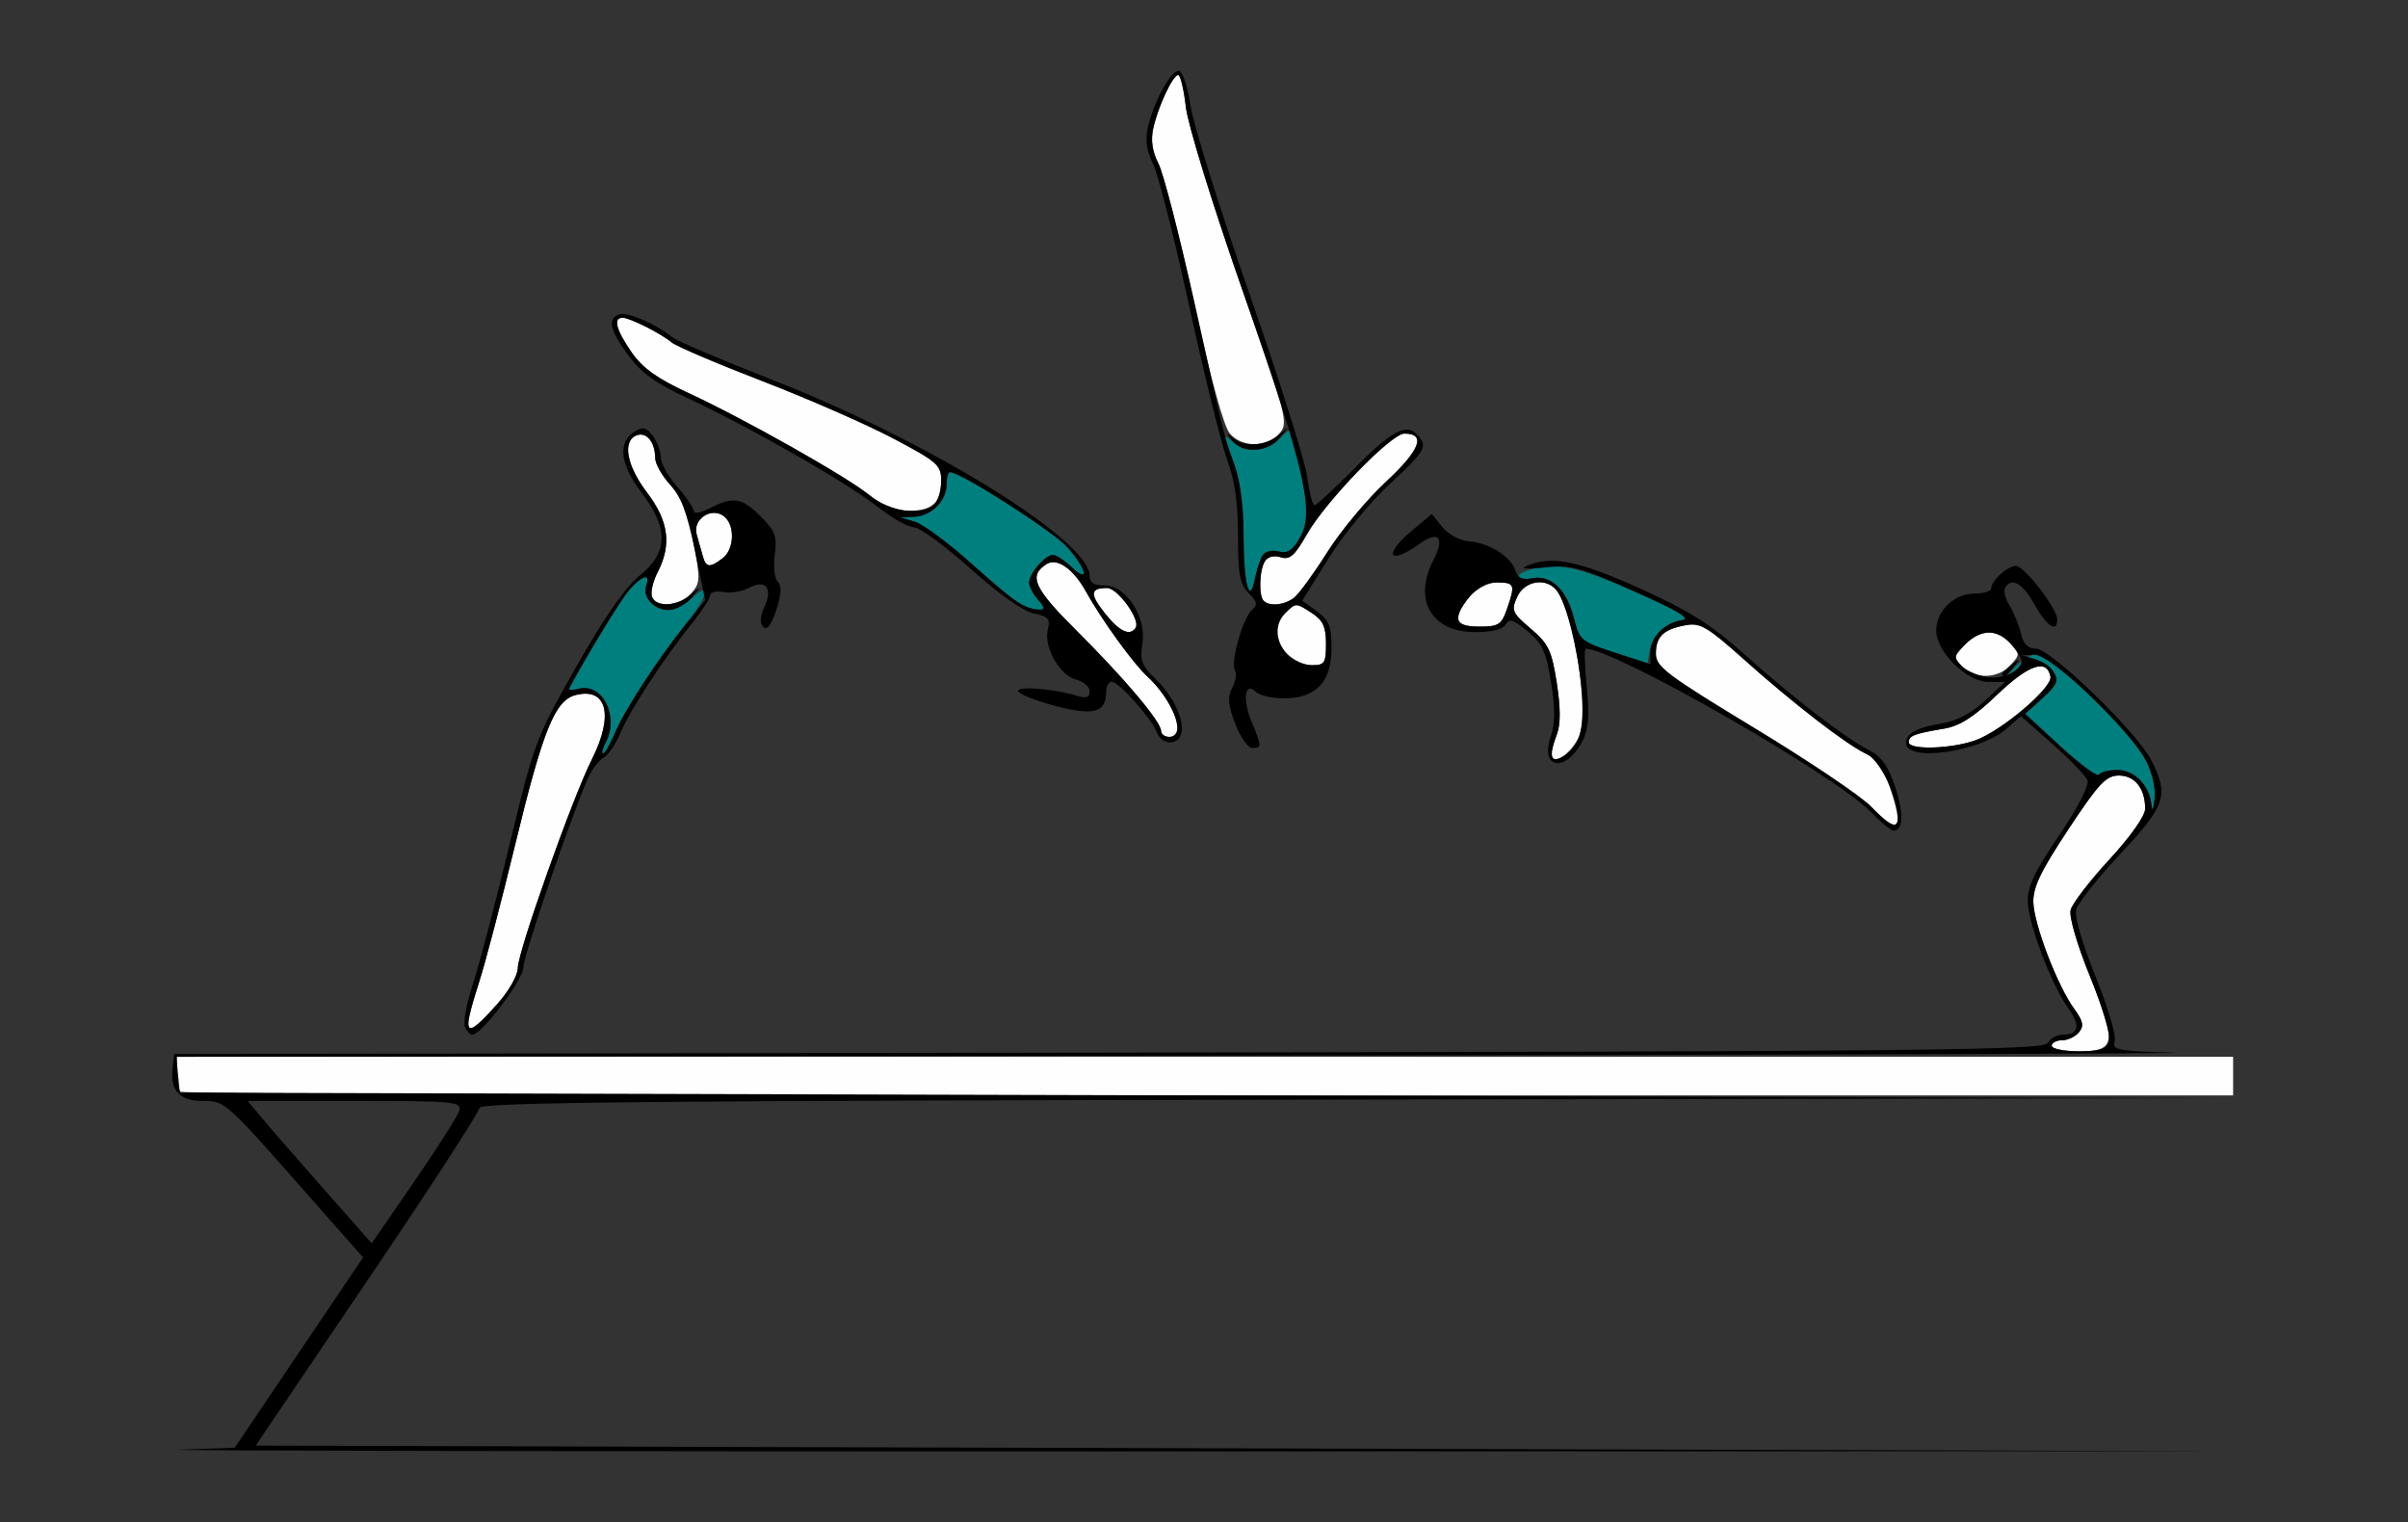 <?xml version="1.0" encoding="UTF-8" standalone="no"?>
<!-- Created with Inkscape (http://www.inkscape.org/) -->

<svg
   xmlns:dc="http://purl.org/dc/elements/1.1/"
   xmlns:cc="http://creativecommons.org/ns#"
   xmlns:rdf="http://www.w3.org/1999/02/22-rdf-syntax-ns#"
   xmlns:svg="http://www.w3.org/2000/svg"
   xmlns="http://www.w3.org/2000/svg"
   xmlns:sodipodi="http://sodipodi.sourceforge.net/DTD/sodipodi-0.dtd"
   xmlns:inkscape="http://www.inkscape.org/namespaces/inkscape"
   id="svg3396"
   version="1.1"
   inkscape:version="0.91 r13725"
   width="409.346"
   height="258.75"
   viewBox="0 0 409.346 258.75"
   sodipodi:docname="bb850401.svg">
  <rect x="0" y="0" width="409.346" height="258.75" fill="#333333" stroke="none"/>
  <defs
     id="defs3400" />
  <sodipodi:namedview
     pagecolor="#ffffff"
     bordercolor="#666666"
     borderopacity="1"
     objecttolerance="10"
     gridtolerance="10"
     guidetolerance="10"
     inkscape:pageopacity="0"
     inkscape:pageshadow="2"
     inkscape:window-width="1547"
     inkscape:window-height="841"
     id="namedview3398"
     showgrid="false"
     inkscape:zoom="2.4772947"
     inkscape:cx="204.6729"
     inkscape:cy="129.375"
     inkscape:window-x="0"
     inkscape:window-y="0"
     inkscape:window-maximized="0"
     inkscape:current-layer="svg3396" />
  <g
     id="g3406"
     transform="translate(7.657,4.321)">
    <path
       style="fill:#fefefe"
       d="m 23.053,181.25 c -0.343,-0.344 -0.623,-1.82 -0.623,-3.281 l 0,-2.656 174.766,0 174.766,0 0,3.281 0,3.281 -174.143,0 c -95.779,0 -174.424,-0.281 -174.766,-0.625 z m 318.069,-7.812 c 0,-0.516 0.79,-0.938 1.755,-0.938 0.965,0 2.258,-0.608 2.872,-1.351 0.888,-1.073 0.723,-1.892 -0.805,-3.984 -2.831,-3.879 -6.843,-14.33 -6.948,-18.102 -0.071,-2.556 1.245,-5.3 5.956,-12.42 5.178,-7.824 6.413,-9.139 8.585,-9.141 2.729,-0.002 4.472,2.204 4.472,5.657 0,1.201 -2.49,4.73 -6.09,8.629 -3.349,3.629 -6.31,7.488 -6.58,8.577 -0.284,1.146 1.103,5.902 3.294,11.294 4.609,11.346 4.404,12.716 -1.902,12.716 -2.535,0 -4.61,-0.422 -4.61,-0.938 z M 71.953,169.531 c -0.005,-0.688 0.815,-3.781 1.823,-6.875 1.008,-3.094 3.758,-13.576 6.111,-23.293 4.75,-19.615 6.787,-24.656 10.323,-25.547 5.322,-1.34 6.528,3.451 2.751,10.929 -3.273,6.479 -12.588,32.706 -12.588,35.443 0,1.26 -1.51,3.933 -3.448,6.104 -3.88,4.349 -4.959,5.051 -4.973,3.239 z m 238.419,-36.78 c -1.693,-1.752 -10.608,-7.75 -19.809,-13.327 -14.962,-9.069 -16.731,-10.405 -16.731,-12.636 0,-2.929 1.297,-4.16 5.116,-4.853 2.419,-0.439 3.69,0.311 9.813,5.79 8.425,7.541 17.594,14.615 20.899,16.125 1.607,0.735 2.882,2.508 3.849,5.354 2.582,7.6 1.721,8.574 -3.136,3.547 z m -54.297,-8.94 c 0,-0.482 0.423,-1.993 0.94,-3.358 0.635,-1.676 0.623,-4.51 -0.039,-8.733 -0.86,-5.489 -1.399,-6.609 -4.416,-9.179 -3.175,-2.704 -3.352,-3.114 -2.318,-5.391 1.243,-2.737 4.85,-3.374 6.667,-1.178 3.052,3.689 5.71,21.431 3.766,25.134 -1.619,3.082 -4.6,4.835 -4.6,2.704 z m 60.748,-1.965 c 0,-1.109 0.91,-1.461 5.983,-2.31 2.691,-0.451 5.062,-1.965 9.048,-5.779 5.359,-5.128 8.461,-6.176 9.059,-3.062 0.359,1.872 -8.309,9.227 -12.75,10.819 -4.093,1.467 -11.339,1.679 -11.339,0.332 z m -127.103,-1.921 c 0,-1.554 -6.224,-8.941 -14.323,-17 -7.357,-7.32 -8.285,-9.382 -5.124,-11.379 1.754,-1.108 4.541,0.829 6.629,4.608 2.619,4.739 8.068,12.29 10.443,14.471 4.478,4.112 6.749,10.312 3.776,10.312 -0.771,0 -1.402,-0.456 -1.402,-1.013 z M 325.847,108.912 c -1.446,-1.603 -1.407,-1.843 0.616,-3.75 2.696,-2.541 5.45,-2.599 7.649,-0.162 1.632,1.809 1.632,1.941 0,3.75 -2.113,2.342 -6.226,2.422 -8.265,0.162 z M 211.215,106.875 c -2.245,-2.252 -2.401,-4.958 -0.401,-6.964 1.81,-1.815 1.815,-1.815 4.639,0.041 1.794,1.179 2.304,2.32 2.304,5.156 0,3.26 -0.245,3.642 -2.336,3.642 -1.285,0 -3.178,-0.844 -4.206,-1.875 z M 180.187,99.953 C 177.555,96.644 177.639,95.625 180.543,95.625 c 1.799,0 5.695,5.387 4.867,6.731 -0.946,1.535 -2.752,0.704 -5.223,-2.403 z m 60,0.955 c 0,-2.636 3.809,-6.22 6.61,-6.22 3.05,0 3.175,0.333 1.71,4.548 -0.914,2.631 -1.423,2.952 -4.673,2.952 -2.458,0 -3.647,-0.417 -3.647,-1.28 z M 103.174,97.116 c -0.278,-0.727 0.156,-2.604 0.964,-4.172 2.411,-4.676 1.874,-8.705 -1.802,-13.534 -3.481,-4.573 -4.248,-8.78 -1.775,-9.732 1.668,-0.642 3.141,1.124 3.162,3.792 0.007,0.963 1.194,3.099 2.635,4.745 1.888,2.157 2.975,4.876 3.887,9.728 1.172,6.229 1.14,6.875 -0.429,8.614 -1.956,2.168 -5.901,2.499 -6.643,0.558 z m 103.991,0.697 c -0.882,-0.885 -0.747,-5.227 0.209,-6.741 0.485,-0.768 1.549,-1.035 2.683,-0.674 1.526,0.486 2.361,-0.245 4.437,-3.884 3.223,-5.651 14.34,-17.139 16.585,-17.139 3.747,0 2.681,2.805 -3.105,8.171 -3.215,2.982 -7.712,8.376 -9.991,11.985 -2.28,3.609 -4.816,7.09 -5.635,7.734 -1.618,1.273 -4.189,1.544 -5.182,0.547 z m -95.346,-7.578 c -0.251,-0.902 -0.72,-2.564 -1.042,-3.693 -0.755,-2.644 2.588,-4.815 4.703,-3.054 1.851,1.541 1.684,5.577 -0.293,7.083 -2.194,1.671 -2.827,1.608 -3.368,-0.336 z M 140.166,79.864 c -3.955,-3.207 -21.207,-12.939 -30.896,-17.429 -5.258,-2.437 -7.728,-4.214 -9.579,-6.894 -2.623,-3.796 -3.155,-5.854 -1.514,-5.854 1.227,0 6.494,2.648 8.365,4.206 0.771,0.642 7.71,3.599 15.421,6.571 7.71,2.972 17.699,7.347 22.196,9.723 7.564,3.995 8.178,4.535 8.178,7.191 0,3.754 -1.491,5.122 -5.581,5.122 -2.266,0 -4.383,-0.847 -6.589,-2.636 z m 61.279,-10.441 c -1.056,-1.17 -3.267,-9.228 -6.151,-22.413 -2.476,-11.322 -5.191,-21.922 -6.033,-23.554 -1.037,-2.011 -1.32,-3.927 -0.879,-5.943 0.814,-3.715 3.321,-9.076 4.246,-9.076 0.382,0 0.965,2.426 1.297,5.391 0.337,3.017 4.334,16.026 9.078,29.546 8.221,23.432 8.425,24.211 6.796,26.016 -2.141,2.373 -6.229,2.39 -8.355,0.034 z"
       id="path3414"
       inkscape:connector-curvature="0" />
    <path
       style="fill:#007f7f"
       d="m 358.093,132.63 c -0.262,-3.334 -2.855,-6.068 -5.755,-6.068 -1.483,0 -2.914,0.354 -3.18,0.786 -0.266,0.432 -3.199,-1.715 -6.517,-4.773 l -6.032,-5.559 2.957,-2.674 c 2.451,-2.216 2.78,-2.964 1.922,-4.368 -1.552,-2.54 -3.98,-2.59 -6.759,-0.138 l -2.487,2.194 2.266,-2.578 c 1.246,-1.418 3.082,-2.578 4.079,-2.578 2.37,0 16.205,13.5 18.566,18.116 1.094,2.139 1.683,4.785 1.461,6.562 -0.204,1.638 -0.439,2.123 -0.521,1.077 z M 95.294,121.937 c 2.384,-4.469 -0.519,-10.246 -4.611,-9.173 -1.046,0.274 -1.751,0.222 -1.568,-0.117 3.373,-6.233 8.838,-15.159 10.279,-16.788 2.138,-2.417 3.606,-2.778 2.808,-0.691 -0.726,1.897 1.302,4.207 3.693,4.207 1.06,0 2.901,-0.917 4.091,-2.038 3.313,-3.123 2.666,-0.183 -0.945,4.286 -4.735,5.861 -10.567,14.801 -12.177,18.665 -0.793,1.905 -1.689,3.463 -1.99,3.463 -0.301,0 -0.112,-0.816 0.42,-1.813 z M 266.66,106.547 c -5.511,-1.779 -5.814,-2.037 -6.746,-5.751 -1.219,-4.858 -3.892,-7.434 -7.078,-6.823 -2.93,0.562 -3.158,-0.73 -0.266,-1.507 4.539,-1.22 8.097,-0.452 17.817,3.846 7.462,3.3 9.505,4.544 7.807,4.756 -2.672,0.334 -4.991,2.633 -5.446,5.402 l -0.319,1.939 -5.77,-1.862 z M 166.355,98.706 c -0.771,-0.287 -4.665,-3.455 -8.653,-7.04 -3.988,-3.586 -8.404,-6.867 -9.813,-7.293 l -2.562,-0.774 2.425,-0.081 c 2.9,-0.096 5.519,-2.728 5.519,-5.545 0,-1.12 0.261,-2.036 0.581,-2.036 1.837,0 17.644,10.131 19.991,12.811 3.287,3.756 3.764,6.243 0.63,3.289 C 173.283,90.917 171.876,90 171.346,90 c -1.328,0 -4.057,3.153 -4.057,4.688 0,0.692 0.696,2.03 1.547,2.973 1.622,1.798 0.647,2.208 -2.481,1.045 z m 38.043,-3.392 c -0.363,-0.945 -0.66,-5.053 -0.66,-9.131 0,-5.071 -0.574,-8.928 -1.816,-12.208 -1.672,-4.414 -1.685,-4.675 -0.16,-3.291 2.271,2.062 6.014,1.887 8.056,-0.377 0.933,-1.034 1.848,-1.729 2.033,-1.544 0.185,0.185 0.971,3.664 1.746,7.73 1.306,6.847 1.29,7.616 -0.214,10.418 -1.272,2.369 -2.067,2.915 -3.663,2.513 -2.291,-0.577 -3.201,0.477 -4.068,4.713 -0.483,2.36 -0.715,2.577 -1.253,1.177 z"
       id="path3410"
       inkscape:connector-curvature="0" />
    <path
       style="fill:#000000"
       d="M 22.897,242.089 32.243,241.762 43.153,225.59 54.063,209.419 43.77,197.756 C 30.601,182.834 30.576,182.812 26.789,182.812 c -3.834,0 -5.535,-1.769 -5.128,-5.334 l 0.301,-2.635 158.843,-0.237 c 139.92,-0.209 158.936,-0.404 159.626,-1.641 0.431,-0.772 1.578,-1.404 2.551,-1.404 2.727,0 3.084,-1.58 1.002,-4.433 -2.82,-3.863 -6.817,-14.314 -6.928,-18.116 -0.076,-2.602 1.082,-5.073 5.297,-11.298 3.174,-4.687 5.173,-8.549 4.855,-9.379 -0.297,-0.776 -2.962,-3.55 -5.923,-6.165 l -5.383,-4.753 -2.545,2.196 c -4.537,3.915 -17.001,5.647 -17.001,2.362 0,-1.666 1.883,-2.666 6.384,-3.39 2.23,-0.359 4.873,-1.782 7.009,-3.775 l 3.429,-3.199 -2.854,-0.025 c -3.689,-0.033 -8.828,-5.121 -8.828,-8.742 0,-3.353 3.051,-6.283 6.542,-6.283 1.542,0 2.804,-0.392 2.804,-0.871 0,-1.304 2.76,-3.817 4.192,-3.817 1.43,0 7.023,7.24 7.023,9.091 0,2.35 -1.767,1.19 -3.851,-2.528 -2.046,-3.652 -3.873,-4.687 -5.012,-2.839 -0.309,0.501 0.037,1.872 0.768,3.047 0.731,1.175 1.598,3.296 1.926,4.714 0.418,1.806 1.185,2.578 2.562,2.578 2.492,0 17.137,14.171 19.583,18.947 3.055,5.968 2.489,7.692 -5.231,15.924 -3.856,4.112 -7.238,8.39 -7.514,9.506 -0.299,1.209 1.027,5.796 3.281,11.344 2.081,5.123 3.546,10.066 3.256,10.984 -0.482,1.522 0.403,1.696 10.039,1.969 5.812,0.165 -68.21,0.39 -164.492,0.5 l -175.059,0.2 0.293,3.047 0.293,3.047 174.766,0.472 174.766,0.472 -149.299,0.231 c -120.887,0.187 -149.299,0.46 -149.299,1.436 0,0.663 -8.558,13.846 -19.018,29.297 l -19.018,28.092 168.317,0.473 168.317,0.473 -179.439,0.033 C 94.299,242.402 17.757,242.27 22.897,242.089 Z m 47.509,-57.636 c 0.415,-1.522 -0.872,-1.641 -17.758,-1.641 l -18.205,0 2.638,3.154 c 1.451,1.734 6.195,7.18 10.542,12.1 l 7.904,8.947 7.215,-10.46 c 3.968,-5.753 7.417,-11.198 7.663,-12.1 z M 350.879,172.674 c 0.299,-0.947 -1.14,-5.831 -3.246,-11.016 -2.19,-5.392 -3.577,-10.148 -3.294,-11.294 0.27,-1.089 3.23,-4.948 6.58,-8.577 3.599,-3.9 6.09,-7.429 6.09,-8.629 0,-3.453 -1.744,-5.658 -4.472,-5.657 -2.172,9.4e-4 -3.407,1.316 -8.585,9.141 -4.711,7.12 -6.027,9.864 -5.956,12.42 0.105,3.772 4.116,14.224 6.948,18.102 1.527,2.092 1.693,2.911 0.805,3.984 -0.615,0.743 -1.907,1.351 -2.872,1.351 -0.965,0 -1.755,0.422 -1.755,0.938 0,0.516 2.074,0.938 4.61,0.938 3.632,0 4.724,-0.361 5.148,-1.701 z m 6.274,-47.683 c -2.714,-5.307 -16.214,-18.139 -18.962,-18.022 l -2.21,0.093 2.248,0.631 c 1.236,0.347 2.708,1.384 3.271,2.304 0.842,1.377 0.501,2.145 -1.934,4.346 l -2.957,2.674 6.032,5.559 c 3.318,3.058 6.25,5.205 6.517,4.773 0.266,-0.432 1.697,-0.786 3.18,-0.786 2.9,0 5.493,2.734 5.755,6.068 0.082,1.045 0.317,0.561 0.521,-1.077 0.222,-1.777 -0.367,-4.423 -1.461,-6.562 z m -28.992,-3.478 c 4.441,-1.592 13.109,-8.947 12.75,-10.819 -0.598,-3.114 -3.7,-2.066 -9.059,3.062 -3.986,3.814 -6.357,5.328 -9.048,5.779 -5.072,0.85 -5.983,1.201 -5.983,2.31 0,1.347 7.246,1.135 11.339,-0.332 z m 7.655,-14.06 c -2.68,-4.775 -6.276,-5.586 -9.5,-2.143 -1.948,2.08 -1.967,2.257 -0.397,3.672 0.908,0.817 2.912,1.64 4.454,1.828 3.054,0.372 6.384,-1.681 5.443,-3.357 z m -3.107,2.818 c 0,-0.195 0.736,-0.933 1.636,-1.641 1.482,-1.166 1.515,-1.133 0.353,0.354 -1.221,1.562 -1.988,2.058 -1.988,1.287 z M 71.365,170.153 c -0.297,-0.775 0.327,-4.045 1.385,-7.266 1.059,-3.221 3.857,-13.871 6.219,-23.668 4.194,-17.397 4.46,-18.104 11.398,-30.301 4.722,-8.301 8.311,-13.461 10.705,-15.391 4.899,-3.949 4.976,-8.013 0.27,-14.196 -3.637,-4.778 -4.019,-8.52 -1.054,-10.33 1.349,-0.824 1.962,-0.665 3.037,0.788 0.741,1.001 1.347,2.633 1.347,3.626 0,0.994 1.262,3.248 2.804,5.01 1.542,1.762 2.804,3.621 2.804,4.132 0,0.511 1.241,0.285 2.757,-0.501 3.943,-2.045 5.429,-1.8 8.647,1.427 2.455,2.463 2.782,3.358 2.365,6.476 -0.266,1.99 -0.037,4.066 0.509,4.614 0.701,0.703 0.625,2.116 -0.259,4.802 -0.837,2.545 -1.563,3.495 -2.19,2.866 -0.627,-0.629 -0.559,-1.773 0.204,-3.452 1.454,-3.2 0.176,-4.701 -2.691,-3.162 -1.141,0.612 -3.078,0.921 -4.306,0.686 -1.227,-0.235 -2.232,-0.003 -2.232,0.517 0,0.52 -1.398,2.676 -3.108,4.792 -4.693,5.809 -10.562,14.789 -12.137,18.569 -0.771,1.852 -2.011,3.727 -2.756,4.166 -0.744,0.439 -1.832,1.714 -2.417,2.833 -2.142,4.096 -11.359,30.822 -11.359,32.938 0,2.066 -7.106,11.433 -8.674,11.434 -0.402,2.5e-4 -0.973,-0.634 -1.27,-1.409 z m 5.562,-3.86 c 1.938,-2.172 3.448,-4.845 3.448,-6.104 0,-2.737 9.315,-28.964 12.588,-35.443 3.777,-7.478 2.571,-12.269 -2.751,-10.929 -3.536,0.89 -5.573,5.932 -10.323,25.547 -2.353,9.717 -5.103,20.199 -6.111,23.293 -3.025,9.284 -2.466,9.93 3.15,3.636 z m 19.939,-46.006 c 1.614,-3.875 7.446,-12.809 12.21,-18.706 l 3.141,-3.887 -1.78,-8.589 c -1.339,-6.464 -2.388,-9.226 -4.239,-11.164 -1.353,-1.416 -2.466,-3.395 -2.473,-4.398 -0.021,-2.734 -1.477,-4.513 -3.162,-3.865 -2.473,0.952 -1.706,5.16 1.775,9.732 3.676,4.829 4.212,8.858 1.802,13.534 -0.808,1.568 -1.242,3.445 -0.964,4.172 0.699,1.827 4.227,1.656 6.565,-0.319 1.941,-1.639 1.941,-1.638 0.162,0.469 -0.979,1.16 -2.715,2.109 -3.858,2.109 -2.518,0 -4.585,-2.263 -3.842,-4.207 0.798,-2.087 -0.67,-1.726 -2.808,0.691 -1.441,1.629 -6.906,10.554 -10.279,16.788 -0.183,0.339 0.522,0.391 1.568,0.117 4.091,-1.073 6.995,4.704 4.611,9.173 -0.532,0.997 -0.721,1.813 -0.42,1.813 0.301,0 1.197,-1.558 1.99,-3.463 z M 115.187,90.57 c 1.977,-1.506 2.145,-5.542 0.293,-7.083 -2.115,-1.761 -5.459,0.41 -4.703,3.054 0.322,1.129 0.792,2.791 1.042,3.693 0.54,1.943 1.173,2.006 3.368,0.336 z m 195.203,43.137 c -6.059,-6.271 -43.612,-27.769 -48.507,-27.769 -0.243,0 -0.154,2.929 0.198,6.509 0.489,4.974 0.305,7.158 -0.779,9.261 -2.769,5.371 -7.258,4.673 -5.345,-0.831 0.756,-2.177 0.774,-4.73 0.065,-9.186 -0.825,-5.178 -1.464,-6.576 -3.969,-8.683 -2.396,-2.015 -3.134,-2.252 -3.734,-1.197 -0.477,0.839 -2.361,1.314 -5.211,1.314 -7.441,0 -10.596,-5.457 -7.088,-12.262 1.972,-3.826 0.903,-5.079 -2.351,-2.755 -5.293,3.78 -6.296,1.934 -1.243,-2.286 l 3.319,-2.772 1.784,2.209 c 1.022,1.266 2.967,2.303 4.555,2.428 3.416,0.27 7.12,2.608 7.866,4.966 0.41,1.296 1.184,1.646 2.907,1.316 3.162,-0.606 5.841,1.982 7.054,6.816 0.934,3.72 1.218,3.957 6.98,5.836 l 6.006,1.959 0,-2.114 c 0,-2.517 2.435,-4.922 5.433,-5.366 1.548,-0.229 -0.77,-1.622 -8.162,-4.905 -9.32,-4.14 -10.802,-4.534 -15.246,-4.059 -3.083,0.33 -4.224,0.229 -3.053,-0.27 4.237,-1.806 8.785,-0.895 19.302,3.865 8.353,3.781 12.074,6.121 17.607,11.072 8.352,7.474 17.103,14.217 21.187,16.323 2.229,1.15 3.342,2.691 4.526,6.265 1.504,4.543 1.402,7.483 -0.26,7.483 -0.429,0 -2.158,-1.426 -3.842,-3.168 z m 4.564,0.992 c 0,-3.555 -3.061,-9.827 -5.294,-10.848 -3.305,-1.51 -12.473,-8.585 -20.899,-16.125 -6.123,-5.48 -7.394,-6.23 -9.813,-5.79 -3.819,0.693 -5.116,1.924 -5.116,4.853 0,2.232 1.769,3.567 16.731,12.636 9.202,5.578 18.116,11.575 19.809,13.327 3.281,3.396 4.581,3.949 4.581,1.947 z m -56.448,-10.728 c 2.482,-1.663 3.305,-5.115 2.692,-11.3 -0.695,-7.021 -2.681,-14.755 -4.287,-16.696 -1.817,-2.196 -5.424,-1.559 -6.667,1.178 -1.034,2.276 -0.858,2.686 2.318,5.391 3.017,2.57 3.556,3.69 4.416,9.179 0.661,4.223 0.674,7.057 0.039,8.733 -1.528,4.03 -1.03,5.204 1.49,3.517 z M 248.507,99.235 c 1.465,-4.215 1.34,-4.548 -1.71,-4.548 -1.842,0 -3.368,0.807 -4.673,2.47 -2.941,3.751 -2.507,5.03 1.71,5.03 3.25,0 3.758,-0.321 4.673,-2.952 z m -46.181,19.462 c -1.23,-3.23 -1.338,-4.546 -0.501,-6.113 0.586,-1.099 0.79,-2.444 0.454,-2.989 -0.811,-1.316 1.363,-8.972 2.915,-10.264 0.989,-0.823 0.877,-1.365 -0.584,-2.83 -1.501,-1.506 -1.807,-3.154 -1.807,-9.746 0,-5.582 -0.545,-9.403 -1.837,-12.891 -1.011,-2.726 -3.924,-14.516 -6.474,-26.199 -2.55,-11.683 -5.325,-22.577 -6.166,-24.209 -1.03,-1.998 -1.32,-3.939 -0.889,-5.945 0.962,-4.471 4.101,-10.182 5.369,-9.767 0.615,0.201 1.478,2.865 1.918,5.921 0.44,3.055 4.938,17.408 9.995,31.895 5.058,14.487 9.483,28.514 9.835,31.172 0.351,2.658 0.912,4.833 1.245,4.833 0.333,0 3.538,-2.967 7.123,-6.594 6.662,-6.741 9.039,-7.703 11.055,-4.476 0.822,1.316 -0.059,2.551 -5.173,7.252 -3.463,3.183 -8.119,8.812 -10.626,12.847 l -4.462,7.181 2.487,1.817 c 2.089,1.526 2.487,2.529 2.487,6.263 0,5.739 -2.629,8.523 -8.051,8.523 -2.049,0 -4.216,-0.492 -4.816,-1.094 -1.86,-1.866 -2.302,1.287 -0.714,5.098 1.755,4.214 1.76,4.434 0.107,4.434 -0.729,0 -2.03,-1.852 -2.892,-4.116 z m 15.431,-13.589 c 0,-2.837 -0.509,-3.977 -2.304,-5.156 -2.824,-1.856 -2.829,-1.856 -4.639,-0.041 -3.126,3.136 -0.154,8.839 4.606,8.839 2.091,0 2.336,-0.382 2.336,-3.642 z m -5.409,-7.842 c 0.819,-0.645 3.355,-4.125 5.635,-7.734 2.28,-3.609 6.776,-9.003 9.991,-11.985 5.786,-5.366 6.851,-8.171 3.105,-8.171 -2.245,0 -13.361,11.488 -16.585,17.139 -2.076,3.639 -2.911,4.37 -4.437,3.884 -1.134,-0.361 -2.199,-0.094 -2.683,0.674 -0.956,1.514 -1.091,5.856 -0.209,6.741 0.994,0.997 3.565,0.726 5.182,-0.547 z m -5.385,-7.189 c 0.396,-0.642 1.62,-0.939 2.725,-0.661 1.532,0.386 2.395,-0.173 3.647,-2.363 2.512,-4.39 0.861,-11.516 -9.634,-41.584 -5.143,-14.736 -9.428,-28.614 -9.769,-31.641 -0.334,-2.965 -0.92,-5.391 -1.302,-5.391 -0.925,0 -3.432,5.36 -4.246,9.076 -0.441,2.016 -0.158,3.931 0.879,5.943 0.841,1.632 3.611,12.315 6.153,23.74 5.33,23.945 4.937,22.36 6.85,27.687 0.865,2.409 1.473,7.118 1.473,11.408 0,8.505 0.966,12.468 1.913,7.846 0.326,-1.592 0.916,-3.419 1.311,-4.06 z m -5.167,-19.53 c -1.053,-1.396 -1.042,-1.466 0.072,-0.469 1.868,1.671 5.602,1.448 7.872,-0.469 1.941,-1.639 1.941,-1.638 0.162,0.469 -2.142,2.537 -6.362,2.781 -8.107,0.469 z m -12.806,49.588 c -0.909,-2.359 -6.455,-8.572 -7.652,-8.572 -0.53,0 -0.963,0.792 -0.963,1.76 0,3.511 -2.164,4.079 -8.794,2.307 -3.388,-0.906 -6.16,-2.035 -6.16,-2.51 0,-0.866 6.111,-0.358 10.047,0.836 1.532,0.465 2.103,0.254 2.103,-0.776 0,-0.778 -1.044,-1.677 -2.319,-1.998 -2.794,-0.703 -5.517,-5.555 -4.777,-8.512 0.45,-1.798 0.081,-2.218 -2.379,-2.712 -1.779,-0.357 -5.969,-3.32 -10.768,-7.615 -4.321,-3.867 -8.646,-7.031 -9.61,-7.031 -0.964,0 -3.789,-1.601 -6.277,-3.557 -5.22,-4.105 -21.823,-13.589 -32.236,-18.414 -5.392,-2.499 -7.864,-4.286 -10.047,-7.263 -3.172,-4.326 -3.592,-6.182 -1.577,-6.958 1.314,-0.506 6.305,1.626 8.963,3.829 0.771,0.639 8.506,3.941 17.188,7.339 26.575,10.398 53.84,27.244 53.84,33.266 0,1.202 0.709,1.664 2.515,1.638 3.663,-0.054 7.17,5.316 6.453,9.88 -0.448,2.847 -0.116,3.75 2.194,5.97 4.721,4.537 6.109,10.832 2.389,10.832 -0.804,0 -1.763,-0.783 -2.132,-1.74 z m 3.535,-0.65 c 0,-2.238 -2.355,-6.267 -5.178,-8.86 -2.375,-2.181 -7.824,-9.731 -10.443,-14.471 -2.089,-3.779 -4.875,-5.716 -6.629,-4.608 -3.161,1.997 -2.233,4.058 5.124,11.379 8.1,8.059 14.323,15.446 14.323,17 0,0.557 0.631,1.013 1.402,1.013 0.771,0 1.402,-0.654 1.402,-1.453 z m -7.113,-17.129 c 0.828,-1.343 -3.068,-6.731 -4.867,-6.731 -2.904,0 -2.988,1.019 -0.356,4.328 2.471,3.107 4.277,3.938 5.223,2.403 z m -16.574,-4.695 c -0.851,-0.943 -1.547,-2.281 -1.547,-2.973 0,-1.534 2.729,-4.688 4.057,-4.688 0.53,0 1.937,0.917 3.126,2.038 3.134,2.953 2.657,0.466 -0.63,-3.289 -2.346,-2.681 -18.154,-12.811 -19.991,-12.811 -0.319,0 -0.581,0.916 -0.581,2.036 0,2.817 -2.619,5.449 -5.519,5.545 l -2.425,0.081 2.562,0.774 c 1.409,0.426 5.825,3.707 9.813,7.293 7.118,6.4 8.738,7.487 11.368,7.636 1.033,0.058 0.983,-0.292 -0.234,-1.64 z M 151.215,81.375 c 0.617,-0.619 1.121,-2.417 1.121,-3.997 0,-2.656 -0.614,-3.196 -8.178,-7.191 -4.498,-2.375 -14.486,-6.751 -22.196,-9.723 -7.71,-2.972 -14.65,-5.929 -15.421,-6.571 -1.871,-1.558 -7.138,-4.206 -8.365,-4.206 -1.641,0 -1.109,2.058 1.514,5.854 1.851,2.68 4.321,4.457 9.579,6.894 9.689,4.49 26.941,14.222 30.896,17.429 3.487,2.828 8.986,3.58 11.049,1.511 z"
       id="path3408"
       inkscape:connector-curvature="0" />
  </g>
</svg>
